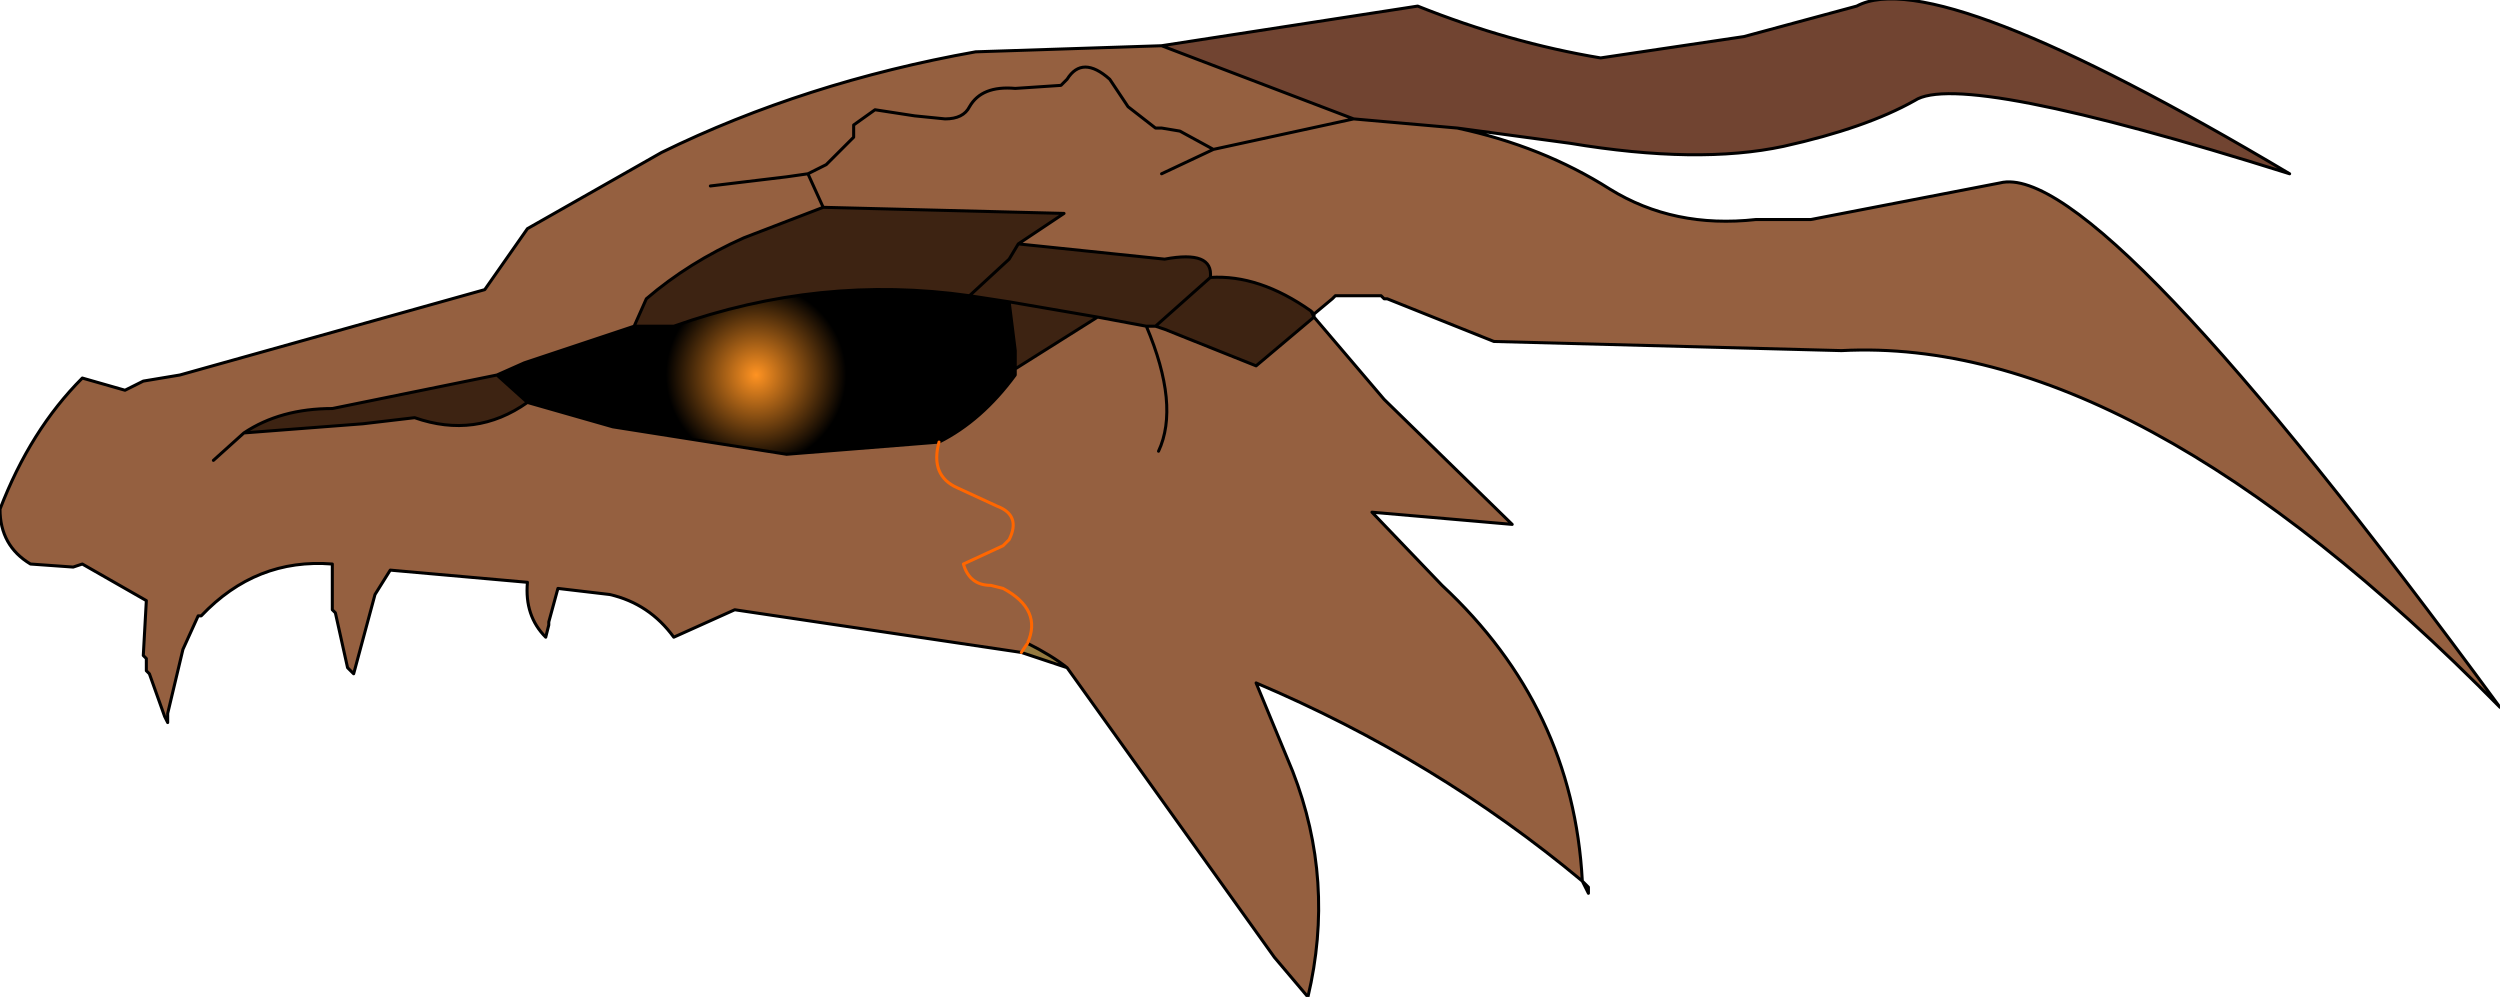 <?xml version="1.0" encoding="UTF-8" standalone="no"?>
<svg xmlns:xlink="http://www.w3.org/1999/xlink" height="16.35px" width="41.0px" xmlns="http://www.w3.org/2000/svg">
  <g transform="matrix(1.0, 0.0, 0.0, 1.0, 19.25, 3.1)">
    <path d="M-16.55 8.65 L-16.5 8.6 -16.5 8.75 -16.55 8.65" fill="url(#gradient0)" fill-rule="evenodd" stroke="none"/>
    <path d="M-10.6 3.5 Q-11.45 4.1 -12.45 3.75 L-13.3 3.85 -15.25 4.0 Q-14.65 3.6 -13.8 3.6 L-11.1 3.05 -10.6 3.5 M2.3 2.05 L2.3 2.1 2.25 2.0 2.3 2.1 1.35 2.9 -0.15 2.3 -0.3 2.25 -0.45 2.25 -1.25 2.1 -2.6 2.95 -2.6 2.65 -2.7 1.85 -3.35 1.75 Q-5.8 1.4 -8.2 2.25 L-8.85 2.25 -8.65 1.8 Q-7.95 1.2 -7.05 0.8 L-5.75 0.3 -1.8 0.4 -2.55 0.9 -2.7 1.15 -3.35 1.75 -2.7 1.15 -2.55 0.9 -0.15 1.15 Q0.65 1.0 0.6 1.45 1.4 1.4 2.25 2.0 L2.3 2.05 M-0.3 2.25 L0.6 1.45 -0.3 2.25 M-2.7 1.85 L-1.25 2.1 -2.7 1.85" fill="#3d2312" fill-rule="evenodd" stroke="none"/>
    <path d="M-2.5 7.6 L-2.4 7.45 Q-2.0 7.65 -1.75 7.85 L-2.5 7.6" fill="#957a40" fill-rule="evenodd" stroke="none"/>
    <path d="M-3.85 4.15 L-6.35 4.35 -9.2 3.9 -10.6 3.5 -11.1 3.05 -10.65 2.85 -8.85 2.25 -8.2 2.25 Q-5.8 1.4 -3.35 1.75 L-2.7 1.85 -2.6 2.65 -2.6 2.95 -2.6 3.05 Q-3.15 3.8 -3.85 4.15" fill="url(#gradient1)" fill-rule="evenodd" stroke="none"/>
    <path d="M-0.2 -2.35 L2.95 -1.15 4.65 -1.0 Q6.05 -0.7 7.15 0.0 8.2 0.65 9.55 0.5 L10.45 0.5 13.55 -0.1 Q15.15 -0.5 21.75 8.5 15.75 2.4 10.95 2.65 L5.25 2.5 3.5 1.8 3.45 1.8 3.4 1.75 2.65 1.75 2.6 1.8 2.3 2.05 2.25 2.0 Q1.4 1.4 0.6 1.45 0.65 1.0 -0.15 1.15 L-2.55 0.9 -1.8 0.4 -5.75 0.3 -7.05 0.8 Q-7.95 1.2 -8.65 1.8 L-8.85 2.25 -10.65 2.85 -11.1 3.05 -13.8 3.6 Q-14.65 3.6 -15.25 4.0 L-13.3 3.85 -12.45 3.75 Q-11.45 4.1 -10.6 3.5 L-9.2 3.9 -6.35 4.35 -3.85 4.15 Q-4.0 4.7 -3.55 4.9 L-2.9 5.2 Q-2.5 5.35 -2.7 5.75 L-2.8 5.85 -3.45 6.15 Q-3.35 6.5 -3.0 6.5 L-2.8 6.55 Q-2.15 6.9 -2.4 7.45 -2.15 6.9 -2.8 6.55 L-3.0 6.5 Q-3.35 6.5 -3.45 6.15 L-2.8 5.85 -2.7 5.75 Q-2.5 5.35 -2.9 5.2 L-3.55 4.9 Q-4.0 4.7 -3.85 4.15 -3.15 3.8 -2.6 3.05 L-2.6 2.95 -1.25 2.1 -0.45 2.25 -0.3 2.25 -0.15 2.3 1.35 2.9 2.3 2.1 3.45 3.45 5.55 5.5 3.25 5.3 4.4 6.5 Q6.55 8.5 6.7 11.35 4.3 9.35 1.35 8.1 L1.95 9.55 Q2.65 11.35 2.2 13.25 L1.65 12.6 -1.75 7.85 Q-2.0 7.65 -2.4 7.45 L-2.5 7.6 -7.2 6.9 -8.2 7.35 Q-8.6 6.8 -9.25 6.65 L-10.1 6.55 -10.25 7.1 -10.25 7.15 -10.3 7.35 Q-10.65 7.0 -10.6 6.45 L-12.85 6.25 -13.1 6.65 -13.45 7.95 -13.55 7.85 -13.75 6.95 -13.8 6.9 -13.8 6.15 Q-15.05 6.05 -15.95 7.0 L-16.0 7.0 -16.25 7.55 -16.5 8.6 -16.55 8.65 -16.8 7.95 -16.85 7.9 -16.85 7.7 -16.9 7.65 -16.85 6.75 -17.9 6.15 -18.05 6.2 -18.75 6.15 Q-19.25 5.85 -19.25 5.25 -18.75 3.95 -17.9 3.1 L-17.2 3.3 -16.9 3.15 -16.3 3.05 -11.3 1.65 -10.6 0.65 -8.4 -0.6 Q-6.05 -1.75 -3.25 -2.25 L-0.2 -2.35 M2.95 -1.15 L0.65 -0.65 0.1 -0.95 -0.2 -1.0 -0.3 -1.0 -0.75 -1.35 -1.05 -1.8 Q-1.5 -2.2 -1.75 -1.8 L-1.85 -1.7 -2.6 -1.65 Q-3.15 -1.7 -3.35 -1.35 -3.45 -1.15 -3.75 -1.15 L-4.25 -1.2 -4.9 -1.3 -5.25 -1.05 -5.25 -0.85 -5.7 -0.4 -6.0 -0.25 -6.35 -0.2 -7.6 -0.05 -6.35 -0.2 -6.0 -0.25 -5.7 -0.4 -5.25 -0.85 -5.25 -1.05 -4.9 -1.3 -4.25 -1.2 -3.75 -1.15 Q-3.45 -1.15 -3.35 -1.35 -3.15 -1.7 -2.6 -1.65 L-1.85 -1.7 -1.75 -1.8 Q-1.5 -2.2 -1.05 -1.8 L-0.75 -1.35 -0.3 -1.0 -0.2 -1.0 0.1 -0.95 0.65 -0.65 2.95 -1.15 M-15.75 4.45 L-15.25 4.0 -15.75 4.45 M-0.25 4.3 Q0.1 3.55 -0.45 2.25 0.1 3.55 -0.25 4.3 M-0.2 -0.25 L0.65 -0.65 -0.2 -0.25 M-6.0 -0.25 L-5.75 0.3 -6.0 -0.25" fill="#956040" fill-rule="evenodd" stroke="none"/>
    <path d="M4.65 -1.0 L2.95 -1.15 -0.2 -2.35 4.0 -3.0 Q5.5 -2.4 7.0 -2.15 L9.35 -2.5 11.2 -3.0 Q12.5 -3.7 18.3 -0.25 12.9 -1.95 12.15 -1.45 11.35 -1.0 10.0 -0.7 8.6 -0.4 6.5 -0.75 L4.65 -1.0" fill="#714431" fill-rule="evenodd" stroke="none"/>
    <path d="M-0.2 -2.35 L2.95 -1.15 4.65 -1.0 6.5 -0.75 Q8.6 -0.4 10.0 -0.7 11.35 -1.0 12.15 -1.45 12.9 -1.95 18.3 -0.25 12.5 -3.7 11.2 -3.0 L9.35 -2.5 7.0 -2.15 Q5.5 -2.4 4.0 -3.0 L-0.2 -2.35 -3.25 -2.25 Q-6.05 -1.75 -8.4 -0.6 L-10.6 0.65 -11.3 1.65 -16.3 3.05 -16.9 3.15 -17.2 3.3 -17.9 3.1 Q-18.75 3.95 -19.25 5.25 -19.25 5.85 -18.75 6.15 L-18.05 6.2 -17.9 6.15 -16.85 6.75 -16.9 7.65 -16.85 7.7 -16.85 7.9 -16.8 7.95 -16.55 8.65 M-16.5 8.6 L-16.25 7.55 -16.0 7.0 -15.95 7.0 Q-15.05 6.05 -13.8 6.15 L-13.8 6.9 -13.75 6.95 -13.55 7.85 -13.45 7.95 -13.1 6.65 -12.85 6.25 -10.6 6.45 Q-10.65 7.0 -10.3 7.35 L-10.25 7.15 -10.25 7.1 -10.1 6.55 -9.25 6.65 Q-8.6 6.8 -8.2 7.35 L-7.2 6.9 -2.5 7.6 M-3.85 4.15 L-6.35 4.35 -9.2 3.9 -10.6 3.5 Q-11.45 4.1 -12.45 3.75 L-13.3 3.85 -15.25 4.0 -15.75 4.45 M-7.6 -0.05 L-6.35 -0.2 -6.0 -0.25 -5.7 -0.4 -5.25 -0.85 -5.25 -1.05 -4.9 -1.3 -4.25 -1.2 -3.75 -1.15 Q-3.45 -1.15 -3.35 -1.35 -3.15 -1.7 -2.6 -1.65 L-1.85 -1.7 -1.75 -1.8 Q-1.5 -2.2 -1.05 -1.8 L-0.75 -1.35 -0.3 -1.0 -0.2 -1.0 0.1 -0.95 0.65 -0.65 2.95 -1.15 M4.65 -1.0 Q6.05 -0.7 7.15 0.0 8.2 0.65 9.55 0.5 L10.45 0.5 13.55 -0.1 Q15.15 -0.5 21.75 8.5 15.75 2.4 10.95 2.65 L5.25 2.5 3.5 1.8 3.45 1.8 3.4 1.75 2.65 1.75 2.6 1.8 2.3 2.05 2.3 2.1 3.45 3.45 5.55 5.5 3.25 5.3 4.4 6.5 Q6.55 8.5 6.7 11.35 L6.8 11.55 6.8 11.45 6.7 11.35 Q4.3 9.35 1.35 8.1 L1.95 9.55 Q2.65 11.35 2.2 13.25 L1.65 12.6 -1.75 7.85 -2.5 7.6 M2.25 2.0 L2.3 2.1 1.35 2.9 -0.15 2.3 -0.3 2.25 -0.45 2.25 Q0.1 3.55 -0.25 4.3 M2.3 2.05 L2.25 2.0 Q1.4 1.4 0.6 1.45 L-0.3 2.25 M-0.45 2.25 L-1.25 2.1 -2.6 2.95 -2.6 3.05 Q-3.15 3.8 -3.85 4.15 M-2.6 2.95 L-2.6 2.65 -2.7 1.85 -3.35 1.75 Q-5.8 1.4 -8.2 2.25 L-8.85 2.25 -10.65 2.85 -11.1 3.05 -10.6 3.5 M-3.35 1.75 L-2.7 1.15 -2.55 0.9 -1.8 0.4 -5.75 0.3 -7.05 0.8 Q-7.95 1.2 -8.65 1.8 L-8.85 2.25 M0.6 1.45 Q0.65 1.0 -0.15 1.15 L-2.55 0.9 M-1.25 2.1 L-2.7 1.85 M-2.4 7.45 Q-2.0 7.65 -1.75 7.85 M-11.1 3.05 L-13.8 3.6 Q-14.65 3.6 -15.25 4.0 M-16.5 8.6 L-16.5 8.75 -16.55 8.65 M-5.75 0.3 L-6.0 -0.25 M0.65 -0.65 L-0.2 -0.25" fill="none" stroke="#000000" stroke-linecap="round" stroke-linejoin="round" stroke-width="0.05"/>
    <path d="M-2.5 7.6 L-2.4 7.45 Q-2.15 6.9 -2.8 6.55 L-3.0 6.5 Q-3.35 6.5 -3.45 6.15 L-2.8 5.85 -2.7 5.75 Q-2.5 5.35 -2.9 5.2 L-3.55 4.9 Q-4.0 4.7 -3.85 4.15" fill="none" stroke="#ff6600" stroke-linecap="round" stroke-linejoin="round" stroke-width="0.05"/>
  </g>
  <defs>
    <linearGradient gradientTransform="matrix(5.0E-4, 0.0, 0.0, 0.001, -16.45, 7.75)" gradientUnits="userSpaceOnUse" id="gradient0" spreadMethod="pad" x1="-819.2" x2="819.2">
      <stop offset="0.0" stop-color="#553622"/>
      <stop offset="1.0" stop-color="#ffb200"/>
    </linearGradient>
    <radialGradient cx="0" cy="0" gradientTransform="matrix(0.005, 0.0, 0.0, 0.005, -6.85, 3.05)" gradientUnits="userSpaceOnUse" id="gradient1" r="819.2" spreadMethod="pad">
      <stop offset="0.0" stop-color="#ff9322"/>
      <stop offset="0.361" stop-color="#000000"/>
    </radialGradient>
  </defs>
</svg>
